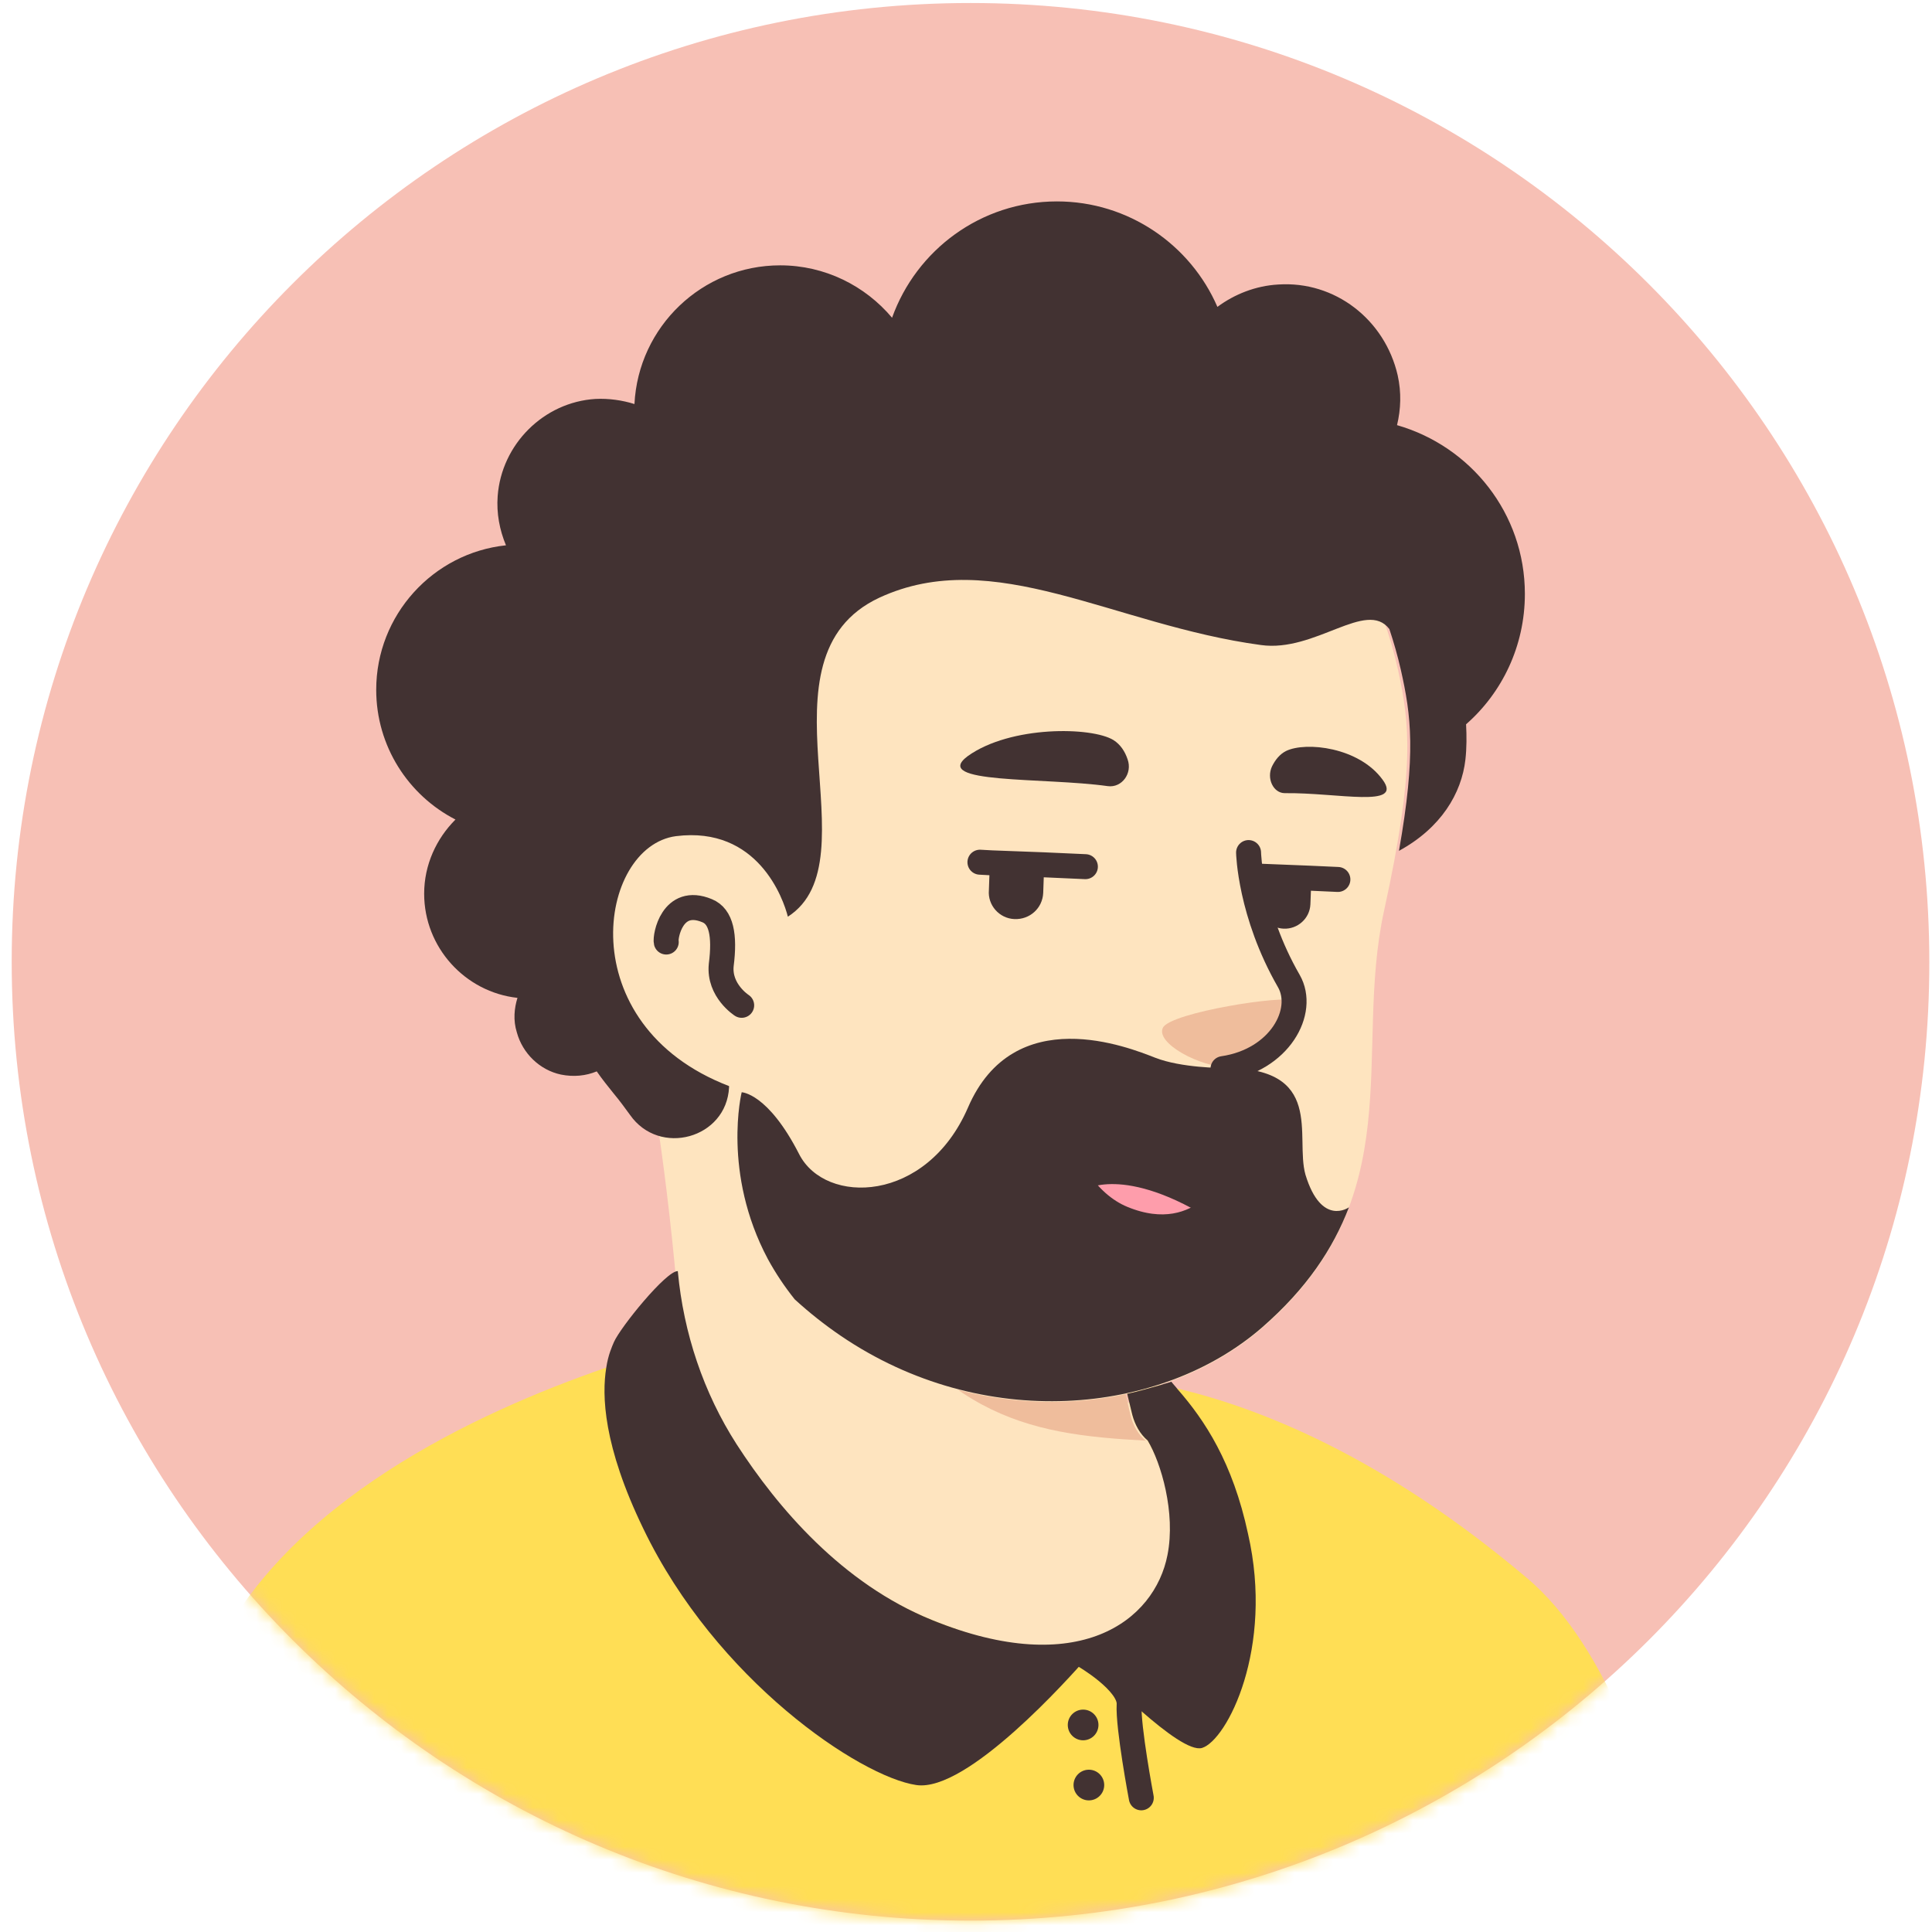 <svg width="147" height="147" viewBox="0 0 147 147" fill="none" xmlns="http://www.w3.org/2000/svg">
<path d="M73.843 146.135C33.518 146.135 0.89 113.459 0.89 73.182C0.89 32.857 33.566 0.229 73.843 0.229C114.168 0.229 146.796 32.905 146.796 73.182C146.845 113.507 114.168 146.135 73.843 146.135Z" fill="#F7C0B5"/>
<mask id="mask0_1827_19415" style="mask-type:alpha" maskUnits="userSpaceOnUse" x="0" y="0" width="147" height="147">
<path d="M73.843 146.136C33.518 146.136 0.89 113.46 0.89 73.183C0.89 32.858 33.566 0.229 73.843 0.229C114.168 0.229 146.796 32.906 146.796 73.183C146.845 113.508 114.168 146.136 73.843 146.136Z" fill="#F7C0B5"/>
</mask>
<g mask="url(#mask0_1827_19415)">
<path d="M114.6 134.611C114.26 134.855 113.871 135.098 113.53 135.341C113.141 135.584 112.801 135.827 112.412 136.022C112.071 136.216 111.779 136.411 111.439 136.606C111.39 136.654 111.342 136.654 111.293 136.703C110.174 137.384 109.007 138.016 107.84 138.6C107.499 138.794 107.11 138.989 106.77 139.135C106.77 139.135 106.721 139.183 106.673 139.183C106.283 139.378 105.894 139.572 105.505 139.767C104.727 140.156 103.9 140.496 103.122 140.837C102.733 141.031 102.295 141.177 101.906 141.323C101.517 141.469 101.079 141.664 100.69 141.81C100.301 141.955 99.864 142.15 99.475 142.296C99.475 142.296 99.475 142.296 99.426 142.296C99.037 142.442 98.599 142.588 98.21 142.734C97.335 143.025 96.41 143.317 95.535 143.609C95.243 143.706 94.903 143.804 94.611 143.901C93.687 144.193 92.763 144.436 91.839 144.63C91.498 144.728 91.158 144.776 90.769 144.874C89.893 145.068 88.969 145.263 88.094 145.457C87.899 145.506 87.753 145.506 87.559 145.554C87.267 145.603 86.927 145.652 86.635 145.7C86.197 145.749 85.808 145.846 85.37 145.895C85.176 145.944 84.981 145.944 84.787 145.992C84.543 146.041 84.252 146.089 83.96 146.089C83.182 146.187 82.355 146.284 81.577 146.381C81.333 146.43 81.042 146.43 80.798 146.479H80.75C80.409 146.527 80.069 146.527 79.728 146.576C79.388 146.624 79.048 146.624 78.707 146.624C78.513 146.624 78.269 146.673 78.075 146.673C77.686 146.673 77.345 146.722 77.005 146.722C76.519 146.722 76.081 146.77 75.594 146.77C75.108 146.77 74.67 146.77 74.184 146.77C73.844 146.77 73.503 146.77 73.163 146.77C52.687 146.479 34.206 137.773 21.074 123.96C21.074 123.96 21.074 123.912 21.025 123.912C22.533 120.945 28.126 115.595 33.962 111.169C41.355 105.576 51.812 102.123 51.812 102.123C51.812 102.123 58.669 101.004 84.106 106.306C103.511 110.391 111.779 126.976 114.6 134.611Z" fill="#FEE4BF"/>
<path d="M89.504 119.778C88.483 124.787 81.868 127.754 70.731 123.28C57.064 117.735 51.812 102.123 51.812 102.123C51.082 90.937 49.38 81.356 49.38 81.356C65.186 79.994 83.862 98.476 83.862 98.476L86.002 107.619C86.197 108.397 86.586 109.078 87.17 109.564C88.191 111.315 90.185 116.568 89.504 119.778Z" fill="#FEE4BF"/>
<path d="M87.17 109.613C77.88 109.127 71.023 107.765 63.679 94.585C69.904 100.081 77.248 102.172 84.981 103.145L86.002 107.619C86.197 108.446 86.586 109.127 87.17 109.613Z" fill="#EFBD9C"/>
<path d="M106.38 51.007C107.256 55.093 107.693 58.4 105.31 69.294C102.927 80.189 107.499 91.083 96.021 101.053C88.288 107.765 74.767 109.03 63.97 101.686C60.322 99.205 56.967 95.752 54.243 91.229C52.103 87.678 49.623 84.323 46.85 81.259C43.008 77.076 38.388 68.662 40.674 53.78C44.37 29.559 68.347 26.787 82.5 29.462C96.653 32.137 103.997 40.21 106.38 51.007Z" fill="#FEE4BF"/>
<path d="M59.837 70.024C59.837 70.024 58.329 62.729 51.228 63.604C45.1 64.382 42.96 79.07 56.87 83.156" fill="#FEE4BF"/>
<path d="M56.432 76.492C56.432 76.492 54.681 75.373 54.876 73.428C55.168 71.142 54.876 69.732 53.806 69.294C51.131 68.175 50.596 71.288 50.693 71.677" stroke="#423232" stroke-width="1.9" stroke-miterlimit="10" stroke-linecap="round" stroke-linejoin="round"/>
<path d="M93.541 81.21C93.541 81.21 95.389 81.307 97.14 79.216C98.113 78.049 98.94 76.59 98.405 76.152C97.87 75.666 89.067 77.028 88.483 78.195C87.9 79.362 91.304 81.21 93.541 81.21Z" fill="#EFBD9C"/>
<path d="M95 64.869C95 64.869 95.097 69.49 98.064 74.645C99.377 76.931 97.383 80.676 93.055 81.308" stroke="#423232" stroke-width="1.9" stroke-miterlimit="10" stroke-linecap="round" stroke-linejoin="round"/>
<path d="M102.636 91.861C102.636 91.91 102.636 91.91 102.636 91.861C102.587 91.91 102.587 91.91 102.636 91.861C101.42 95.022 99.426 98.038 96.022 101.005C88.288 107.716 74.768 108.981 63.971 101.637C62.755 100.81 61.587 99.886 60.469 98.865C59.691 97.892 59.01 96.871 58.426 95.801C54.924 89.235 56.432 83.107 56.432 83.107C56.432 83.107 58.426 83.156 60.809 87.825C62.803 91.715 70.488 91.569 73.649 84.274C77.151 76.152 85.905 79.702 87.899 80.481C89.893 81.259 93.006 81.259 93.006 81.259C100.885 81.161 98.502 86.463 99.329 89.381C100.545 93.369 102.636 91.861 102.636 91.861Z" fill="#423232"/>
<path d="M130.95 164.805H7.999C7.999 164.805 8.534 142.141 16.121 126.14C21.714 114.273 36.11 107.512 46.129 104.059C48.367 103.281 50.409 102.697 52.063 102.26C52.598 103.719 57.996 118.018 70.933 123.27C82.071 127.793 88.685 124.778 89.707 119.769C90.339 116.559 88.345 111.306 87.324 109.604C86.74 109.117 86.351 108.388 86.156 107.658L85.767 106.053C86.643 105.859 87.469 105.616 88.345 105.372C88.783 105.47 89.22 105.567 89.658 105.664C95.932 107.172 105.221 110.82 116.116 120.012C128.712 130.517 130.95 164.805 130.95 164.805Z" fill="#FFDE55"/>
<path d="M91.457 132.997C89.755 133.484 83.821 127.307 82.606 126.237C81.487 127.502 73.608 136.402 69.717 135.818C65.437 135.186 54.494 127.842 48.95 116.315C45.886 109.993 45.788 106.151 46.129 104.059C46.275 103.087 46.567 102.454 46.712 102.114C47.199 100.995 50.701 96.667 51.576 96.715V96.764C52.014 101.433 53.521 105.956 56.05 109.895C59.163 114.71 64.075 120.498 70.933 123.27C82.07 127.793 87.858 123.319 88.831 118.309C89.463 115.099 88.344 111.306 87.323 109.604C86.74 109.117 86.35 108.388 86.156 107.658L85.767 106.053C86.642 105.859 87.469 105.616 88.344 105.372C88.588 105.275 88.879 105.226 89.123 105.129C89.269 105.324 89.463 105.518 89.609 105.713C91.652 108.047 93.792 111.257 94.959 116.704C96.953 125.41 93.354 132.414 91.457 132.997Z" fill="#423232"/>
<path d="M82.46 125.945C82.46 125.945 86.01 127.988 85.913 129.69C85.816 131.392 86.837 136.791 86.837 136.791" stroke="#423232" stroke-width="1.9" stroke-miterlimit="10" stroke-linecap="round" stroke-linejoin="round"/>
<path d="M82.411 132.414C83.056 132.414 83.579 131.891 83.579 131.246C83.579 130.602 83.056 130.079 82.411 130.079C81.767 130.079 81.244 130.602 81.244 131.246C81.244 131.891 81.767 132.414 82.411 132.414Z" fill="#423232"/>
<path d="M82.849 136.986C83.493 136.986 84.016 136.463 84.016 135.819C84.016 135.174 83.493 134.651 82.849 134.651C82.204 134.651 81.682 135.174 81.682 135.819C81.682 136.463 82.204 136.986 82.849 136.986Z" fill="#423232"/>
<path d="M32.073 164.805L29.885 146.761" stroke="#544D4D" stroke-width="1.9" stroke-miterlimit="10" stroke-linecap="round" stroke-linejoin="round"/>
<path d="M116.991 140.633C116.991 140.633 115.532 144.183 115.969 147.734C116.407 151.284 117.672 156.488 115.872 164.805" stroke="#544D4D" stroke-width="1.9" stroke-miterlimit="10" stroke-linecap="round" stroke-linejoin="round"/>
<path d="M79.423 66.477C79.423 66.526 79.423 66.575 79.423 66.575L79.375 67.936C79.326 69.103 78.353 69.979 77.186 69.93C76.019 69.882 75.144 68.86 75.241 67.742L75.289 66.38C75.289 66.137 75.387 65.845 75.484 65.65L79.375 65.845C79.375 66.04 79.423 66.234 79.423 66.477Z" fill="#423232"/>
<path d="M99.753 67.547L99.704 68.812C99.656 69.882 98.732 70.709 97.662 70.66C96.592 70.611 95.765 69.687 95.814 68.617L95.862 67.353C95.862 67.11 95.911 66.866 96.008 66.672L99.656 66.818C99.753 67.061 99.753 67.304 99.753 67.547Z" fill="#423232"/>
<path d="M84.286 59.814C85.356 59.96 86.183 58.841 85.794 57.771C85.6 57.188 85.259 56.653 84.724 56.312C83.07 55.291 76.894 55.194 73.635 57.528C70.766 59.668 79.423 59.133 84.286 59.814Z" fill="#423232"/>
<path d="M97.758 60.349C96.883 60.349 96.348 59.231 96.786 58.307C97.029 57.82 97.369 57.383 97.856 57.139C99.363 56.41 103.4 56.848 105.2 59.328C106.805 61.517 101.795 60.301 97.758 60.349Z" fill="#423232"/>
<path d="M82.584 65.942L79.326 65.796L75.435 65.65L74.56 65.602" stroke="#423232" stroke-width="1.9" stroke-miterlimit="10" stroke-linecap="round" stroke-linejoin="round"/>
<path d="M101.796 66.915L99.656 66.818L96.008 66.672H95.862" stroke="#423232" stroke-width="1.9" stroke-miterlimit="10" stroke-linecap="round" stroke-linejoin="round"/>
<path d="M94.492 87.775C94.555 88.788 93.796 90.561 92.403 91.828C85.248 87.459 82.018 89.738 82.018 89.738C79.486 85.876 80.056 80.62 86.197 84.609C90.503 87.332 93.099 87.775 94.492 87.775Z" fill="#423232"/>
<path d="M92.403 91.827C90.883 93.157 88.604 93.98 85.501 92.714C84.045 92.144 82.905 91.004 82.019 89.738C82.019 89.738 85.248 87.459 92.403 91.827Z" fill="#FE9DAB"/>
<path d="M95.694 87.522C95.694 87.522 93.035 88.978 86.197 84.609C78.029 79.354 79.675 90.371 85.437 92.714C91.452 95.183 94.555 89.802 94.491 87.775" stroke="#423232" stroke-width="1.9" stroke-miterlimit="10" stroke-linecap="round" stroke-linejoin="round"/>
<path d="M82.019 89.738C82.019 89.738 85.248 87.459 92.403 91.827" stroke="#423232" stroke-width="1.9" stroke-miterlimit="10" stroke-linecap="round" stroke-linejoin="round"/>
<path d="M116.023 45.187C116.023 39.059 111.889 33.953 106.296 32.348C106.588 31.132 106.636 29.867 106.345 28.554C105.372 24.323 101.578 21.356 97.25 21.648C95.547 21.745 93.942 22.377 92.629 23.35C90.587 18.632 85.869 15.325 80.422 15.325C74.634 15.325 69.722 19.021 67.874 24.177C65.831 21.745 62.767 20.189 59.363 20.189C53.429 20.189 48.566 24.858 48.274 30.743C47.35 30.451 46.328 30.305 45.307 30.354C41.367 30.597 38.158 33.807 37.866 37.746C37.769 39.059 38.012 40.324 38.498 41.491C32.954 42.075 28.625 46.792 28.625 52.483C28.625 56.763 31.057 60.508 34.656 62.356C33.197 63.815 32.273 65.809 32.273 67.998C32.273 72.083 35.385 75.487 39.373 75.925C39.13 76.703 39.033 77.627 39.325 78.551C39.763 80.156 41.076 81.421 42.681 81.761C43.653 81.956 44.578 81.859 45.404 81.518C45.842 82.15 46.28 82.685 46.669 83.172C47.155 83.755 47.544 84.29 47.933 84.825C50.17 88.035 55.277 86.625 55.472 82.734C55.472 82.685 55.472 82.685 55.472 82.637C43.313 77.968 45.502 64.398 51.435 63.62C57.66 62.842 59.606 68.387 59.946 69.748C66.609 65.468 57.125 50.051 66.901 45.479C75.607 41.443 84.75 47.571 95.937 49.078C100.071 49.662 103.961 45.577 105.712 47.862C106.053 48.884 106.345 49.905 106.588 50.975C107.366 54.428 107.755 57.346 106.442 64.739C109.652 62.988 111.208 60.362 111.5 57.784C111.597 56.909 111.597 55.984 111.549 55.109C114.272 52.726 116.023 49.175 116.023 45.187Z" fill="#423232"/>
</g>
</svg>
